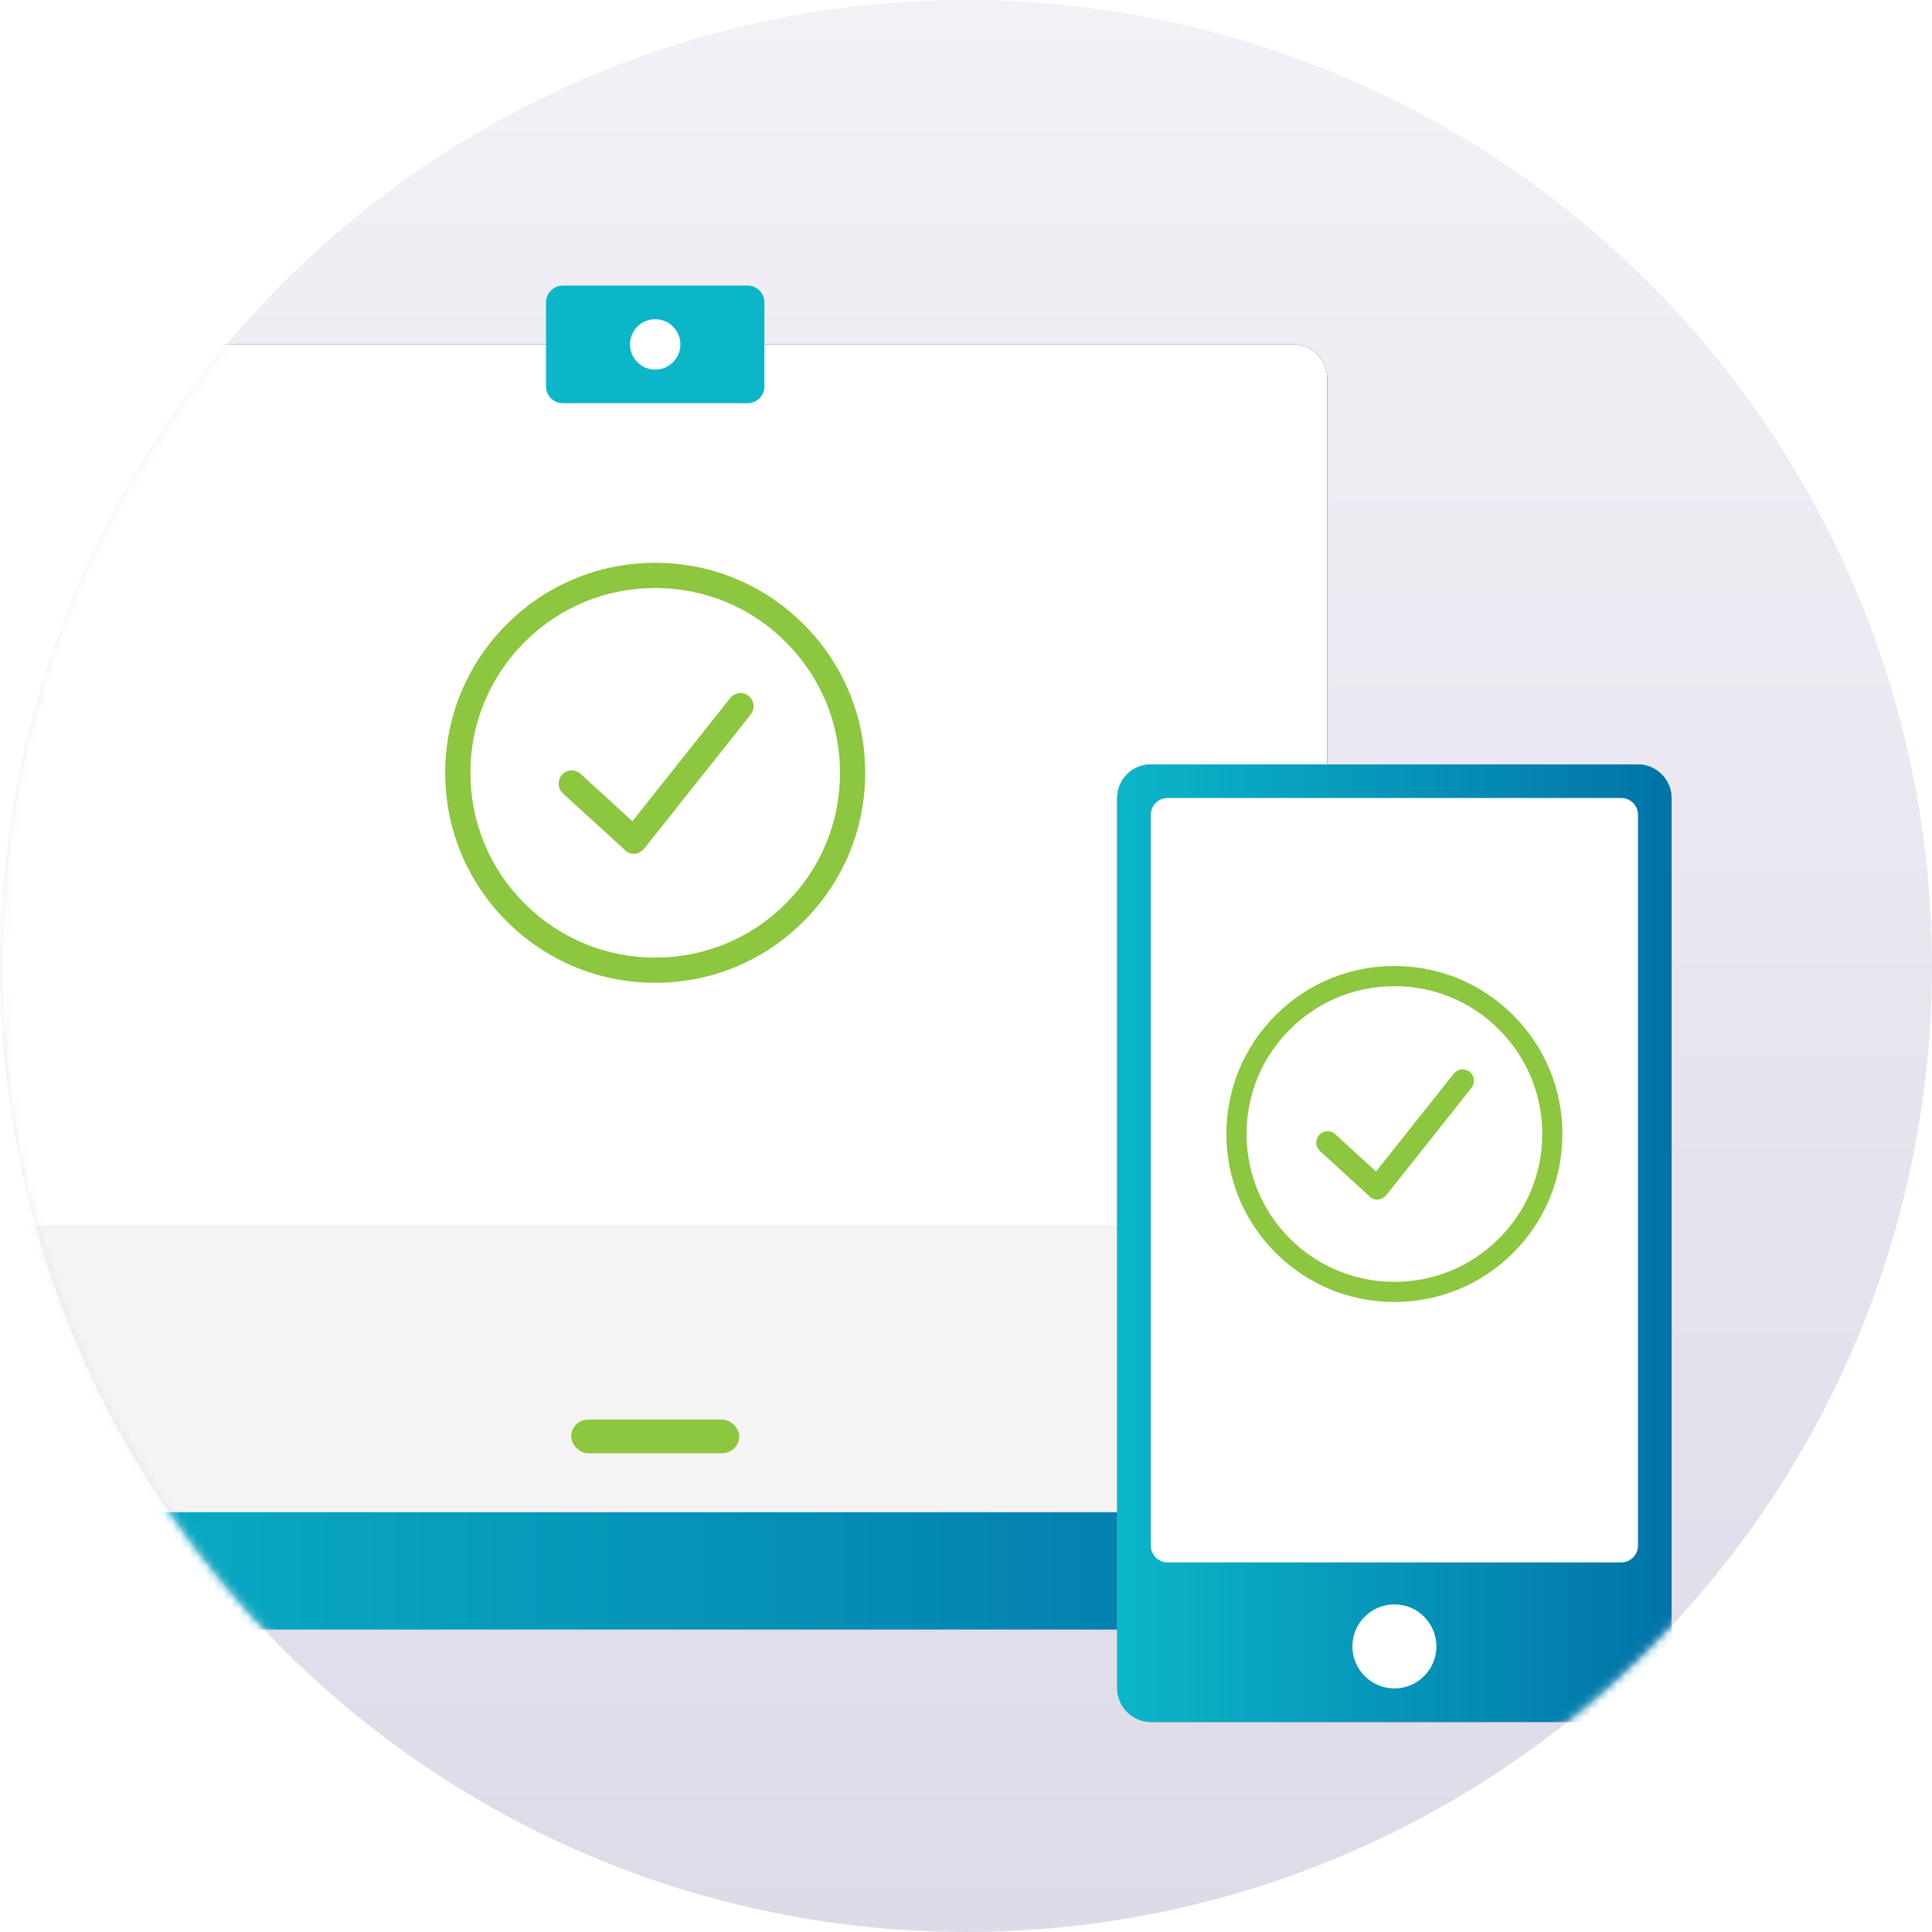 <?xml version="1.0" encoding="UTF-8"?>
<svg width="230px" height="230px" viewBox="0 0 230 230" version="1.1" xmlns="http://www.w3.org/2000/svg" xmlns:xlink="http://www.w3.org/1999/xlink">
    <!-- Generator: sketchtool 55.2 (78181) - https://sketchapp.com -->
    <title>8EE6AEF9-72A9-4E67-9307-F842C5DB4A20</title>
    <desc>Created with sketchtool.</desc>
    <defs>
        <linearGradient x1="50%" y1="8.60856525e-15%" x2="50%" y2="99.711%" id="linearGradient-1">
            <stop stop-color="#F3F0F6" offset="0%"></stop>
            <stop stop-color="#DEDBE9" offset="100%"></stop>
        </linearGradient>
        <circle id="path-2" cx="115" cy="115" r="115"></circle>
        <path d="M19,7 L171,7 C173.209,7 175,8.791 175,11 L175,112 L15,112 L15,11 C15,8.791 16.791,7 19,7 Z" id="path-4"></path>
        <filter x="-28.1%" y="-42.9%" width="156.2%" height="185.7%" filterUnits="objectBoundingBox" id="filter-5">
            <feOffset dx="0" dy="0" in="SourceAlpha" result="shadowOffsetOuter1"></feOffset>
            <feGaussianBlur stdDeviation="15" in="shadowOffsetOuter1" result="shadowBlurOuter1"></feGaussianBlur>
            <feColorMatrix values="0 0 0 0 0.784   0 0 0 0 0.765   0 0 0 0 0.851  0 0 0 1 0" type="matrix" in="shadowBlurOuter1"></feColorMatrix>
        </filter>
        <linearGradient x1="3.061617e-15%" y1="50%" x2="100%" y2="50%" id="linearGradient-6">
            <stop stop-color="#0BB6C9" offset="0%"></stop>
            <stop stop-color="#0173A7" offset="100%"></stop>
        </linearGradient>
        <rect id="path-7" x="150" y="57" width="66" height="114" rx="4"></rect>
        <filter x="-68.2%" y="-39.5%" width="236.4%" height="178.9%" filterUnits="objectBoundingBox" id="filter-8">
            <feOffset dx="0" dy="0" in="SourceAlpha" result="shadowOffsetOuter1"></feOffset>
            <feGaussianBlur stdDeviation="15" in="shadowOffsetOuter1" result="shadowBlurOuter1"></feGaussianBlur>
            <feColorMatrix values="0 0 0 0 0.784   0 0 0 0 0.765   0 0 0 0 0.851  0 0 0 1 0" type="matrix" in="shadowBlurOuter1"></feColorMatrix>
        </filter>
        <linearGradient x1="3.061617e-15%" y1="50%" x2="100%" y2="50%" id="linearGradient-9">
            <stop stop-color="#0BB6C9" offset="0%"></stop>
            <stop stop-color="#0173A7" offset="100%"></stop>
        </linearGradient>
    </defs>
    <g id="Internet-banking" stroke="none" stroke-width="1" fill="none" fill-rule="evenodd">
        <g id="IB-iconset-ONBOARDING" transform="translate(-552, -560)">
            <g id="onboarding_warning_success" transform="translate(552, 560)">
                <g>
                    <mask id="mask-3" fill="white">
                        <use xlink:href="#path-2"></use>
                    </mask>
                    <use id="Mask" fill="url(#linearGradient-1)" xlink:href="#path-2"></use>
                    <g id="Group-28" mask="url(#mask-3)">
                        <g transform="translate(-17, 34)">
                            <g id="Rectangle" fill="none" fill-rule="nonzero">
                                <use fill="black" fill-opacity="1" filter="url(#filter-5)" xlink:href="#path-4"></use>
                                <use fill="#FFFFFF" xlink:href="#path-4"></use>
                            </g>
                            <path d="M84,0 L106,0 C107.105,-2.02906125e-16 108,0.895 108,2 L108,12 C108,13.105 107.105,14 106,14 L84,14 C82.895,14 82,13.105 82,12 L82,2 C82,0.895 82.895,2.02906125e-16 84,0 Z" id="Rectangle-path" fill="#0BB6C9" fill-rule="nonzero"></path>
                            <circle id="Oval" fill="#FFFFFF" fill-rule="nonzero" cx="95" cy="7" r="3"></circle>
                            <path d="M0,146 L190,146 L190,156 C190,158.209 188.209,160 186,160 L4,160 C1.791,160 2.705415e-16,158.209 0,156 L0,146 Z" id="Rectangle" fill="url(#linearGradient-6)" fill-rule="nonzero"></path>
                            <polygon id="Rectangle" fill="#F4F4F4" fill-rule="nonzero" points="15 112 175 112 190 146 2.55795385e-13 146"></polygon>
                            <rect id="Rectangle" fill="#8DC63F" fill-rule="evenodd" x="85" y="135" width="20" height="4" rx="2"></rect>
                            <g id="Group-26" stroke-width="1" fill="none" fill-rule="evenodd" transform="translate(70, 33)">
                                <path d="M0,25 C0,18.323 2.601,12.045 7.323,7.323 C12.045,2.601 18.322,0 25,0 C31.677,0 37.955,2.601 42.677,7.323 C47.399,12.045 50,18.323 50,25 C50,31.677 47.399,37.955 42.677,42.677 C37.955,47.399 31.677,50 25,50 C18.322,50 12.045,47.399 7.323,42.677 C2.601,37.955 0,31.677 0,25 Z M3,25 C3,30.876 5.289,36.4 9.444,40.555 C13.599,44.711 19.123,47 25,47 C30.876,47 36.401,44.711 40.556,40.555 C44.711,36.4 47,30.876 47,25 C47,19.124 44.711,13.6 40.556,9.445 C36.401,5.289 30.876,3 25,3 C19.123,3 13.599,5.289 9.444,9.445 C5.289,13.6 3,19.124 3,25 Z" id="Combined-Shape" fill="#8DC63F"></path>
                                <path d="M14.351,27.084 C13.916,26.686 13.88,26.006 14.271,25.564 C14.661,25.123 15.331,25.086 15.764,25.482 L22.346,31.494 L34.332,16.4 C34.698,15.939 35.363,15.864 35.819,16.24 C36.272,16.614 36.343,17.292 35.975,17.754 L23.276,33.749 C23.273,33.752 23.268,33.752 23.265,33.756 C23.262,33.76 23.261,33.767 23.257,33.771 C23.218,33.815 23.166,33.835 23.121,33.87 C22.927,34.038 22.697,34.148 22.452,34.148 C22.218,34.148 21.984,34.069 21.788,33.908 C21.745,33.872 21.722,33.824 21.687,33.783 L14.351,27.084 Z" id="Path" stroke="#8DC63F" fill="#8DC63F"></path>
                            </g>
                            <g id="Rectangle" fill="none" fill-rule="nonzero">
                                <use fill="black" fill-opacity="1" filter="url(#filter-8)" xlink:href="#path-7"></use>
                                <use fill="#FFFFFF" xlink:href="#path-7"></use>
                            </g>
                            <path d="M154,57 L212,57 C214.209,57 216,58.791 216,61 L216,167 C216,169.209 214.209,171 212,171 L154,171 C151.791,171 150,169.209 150,167 L150,61 C150,58.791 151.791,57 154,57 Z M156,61 C154.895,61 154,61.895 154,63 L154,150 C154,151.105 154.895,152 156,152 L210,152 C211.105,152 212,151.105 212,150 L212,63 C212,61.895 211.105,61 210,61 L156,61 Z M183,167 C185.761,167 188,164.761 188,162 C188,159.239 185.761,157 183,157 C180.239,157 178,159.239 178,162 C178,164.761 180.239,167 183,167 Z" id="Combined-Shape" fill="url(#linearGradient-9)" fill-rule="nonzero"></path>
                            <g id="Group-26" stroke-width="1" fill="none" fill-rule="evenodd" transform="translate(163, 81)">
                                <path d="M0,20 C0,14.658 2.081,9.636 5.858,5.859 C9.636,2.081 14.658,0 20,0 C25.342,0 30.364,2.081 34.142,5.859 C37.919,9.636 40,14.658 40,20 C40,25.342 37.919,30.364 34.142,34.141 C30.364,37.919 25.342,40 20,40 C14.658,40 9.636,37.919 5.858,34.141 C2.081,30.364 0,25.342 0,20 Z M2.4,20 C2.4,24.701 4.231,29.12 7.555,32.444 C10.879,35.769 15.299,37.6 20,37.6 C24.701,37.6 29.121,35.769 32.445,32.444 C35.769,29.12 37.6,24.701 37.6,20 C37.6,15.299 35.769,10.88 32.445,7.556 C29.121,4.231 24.701,2.4 20,2.4 C15.299,2.4 10.879,4.231 7.555,7.556 C4.231,10.88 2.4,15.299 2.4,20 Z" id="Combined-Shape" fill="#8DC63F"></path>
                                <path d="M11.481,21.667 C11.133,21.349 11.104,20.805 11.417,20.451 C11.729,20.098 12.264,20.069 12.611,20.386 L17.877,25.195 L27.465,13.12 C27.758,12.751 28.29,12.691 28.655,12.992 C29.018,13.291 29.075,13.834 28.78,14.203 L18.621,26.999 C18.618,27.001 18.615,27.001 18.612,27.005 C18.61,27.008 18.609,27.014 18.605,27.017 C18.574,27.052 18.533,27.068 18.497,27.096 C18.341,27.231 18.158,27.318 17.961,27.318 C17.774,27.318 17.587,27.255 17.43,27.126 C17.396,27.098 17.378,27.059 17.35,27.026 L11.481,21.667 Z" id="Path" stroke="#8DC63F" fill="#8DC63F"></path>
                            </g>
                        </g>
                    </g>
                </g>
            </g>
        </g>
    </g>
</svg>
